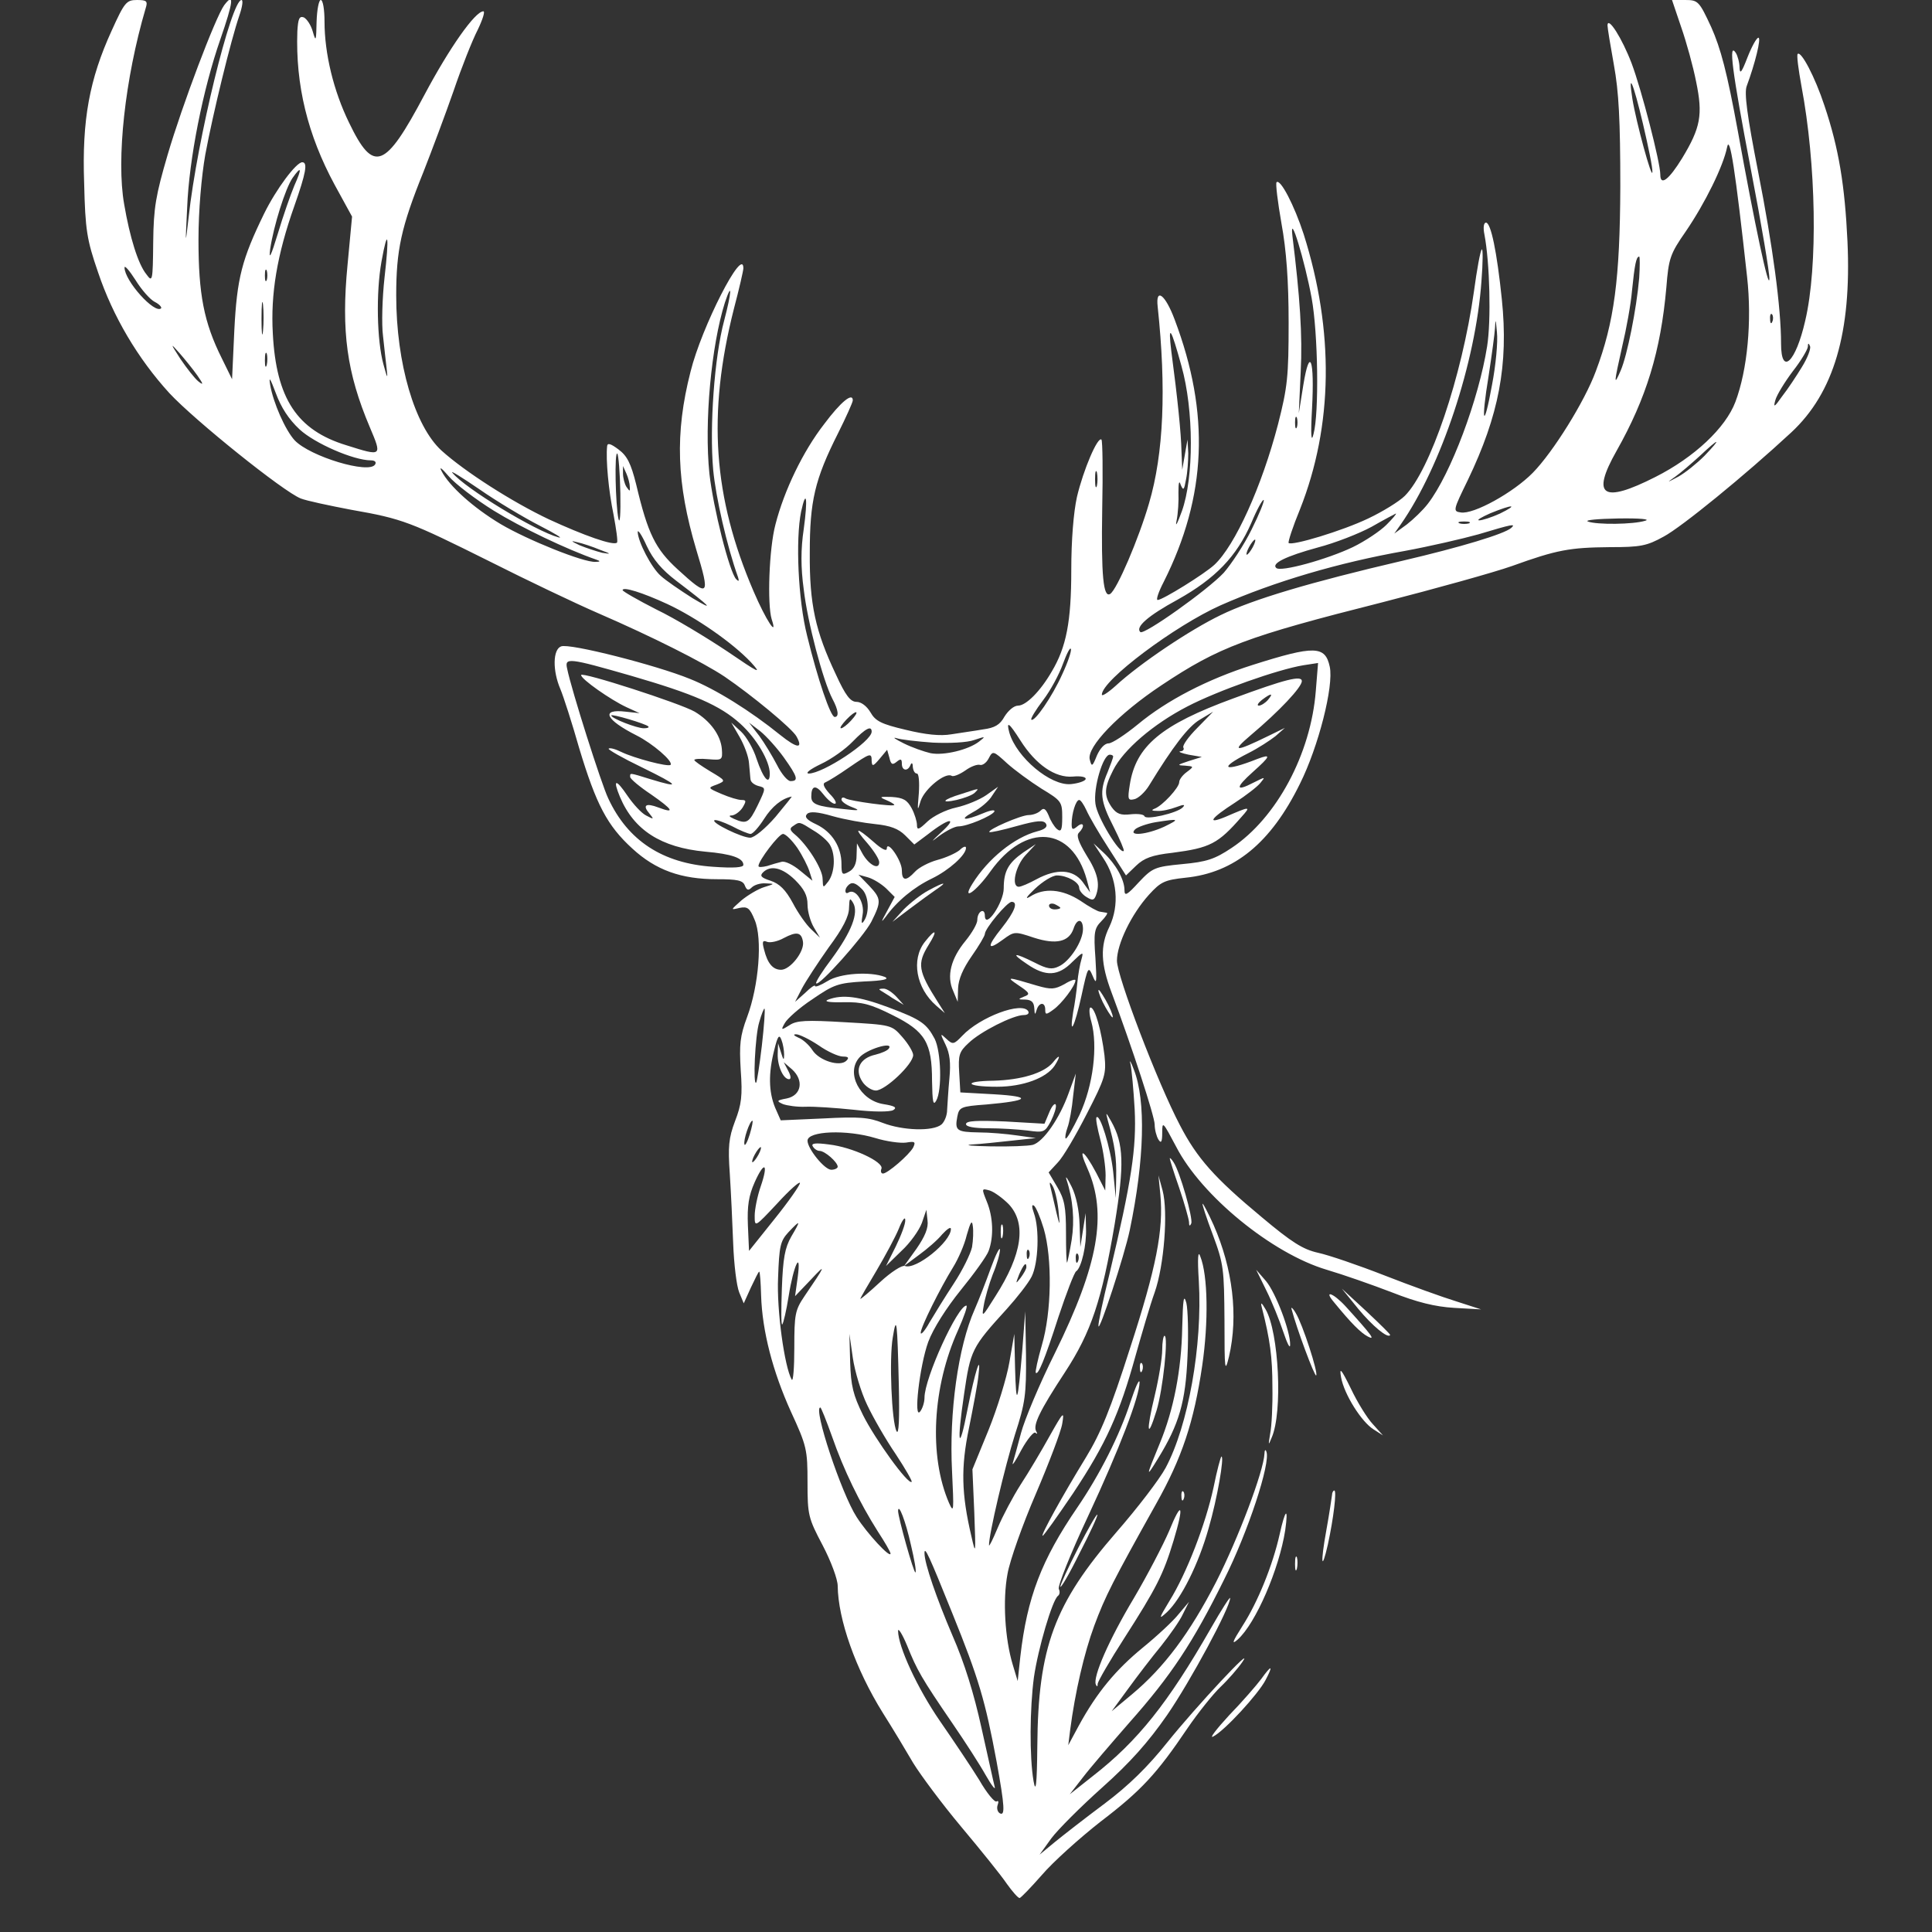 <?xml version="1.0" standalone="no"?>
<!DOCTYPE svg PUBLIC "-//W3C//DTD SVG 20010904//EN" "http://www.w3.org/TR/2001/REC-SVG-20010904/DTD/svg10.dtd">
<svg version="1.0" xmlns="http://www.w3.org/2000/svg"
    width="512pt" height="512pt" viewBox="0 0 512 512"
    preserveAspectRatio="xMidYMid meet">
    <rect x="0" y="0" width="512" height="512" fill="#333333" stroke="none"/>
    <g transform="translate(0,512) scale(0.1,-0.1)"
        fill="#ffffff" stroke="none">
        <path
            d="M296 5039 c-59 -129 -79 -237 -73 -404 3 -125 7 -150 37 -237 39
-116 105 -228 189 -320 67 -72 302 -261 348 -279 15 -6 76 -19 134 -30 137
-24 156 -32 367 -137 97 -49 227 -111 287 -137 143 -62 278 -130 335 -168 72
-49 180 -138 191 -159 18 -33 2 -32 -43 4 -79 64 -172 122 -240 149 -88 36
-319 95 -341 86 -22 -8 -23 -64 -2 -113 8 -19 31 -90 50 -157 45 -149 74 -205
141 -266 62 -57 129 -81 224 -81 54 0 69 -3 74 -17 5 -12 9 -14 18 -5 7 7 23
12 37 11 25 -1 25 -1 -4 -10 -16 -5 -43 -21 -60 -35 -29 -26 -30 -26 -5 -20
21 4 27 0 40 -32 21 -49 11 -174 -20 -257 -19 -51 -21 -73 -17 -141 5 -68 2
-91 -15 -135 -17 -45 -19 -68 -14 -139 3 -47 7 -130 9 -185 2 -55 9 -113 16
-130 l12 -29 19 42 c11 23 20 42 22 42 2 0 4 -28 5 -63 3 -95 31 -202 79 -308
42 -91 44 -101 44 -187 0 -87 2 -95 40 -167 22 -42 40 -90 40 -108 1 -88 47
-220 120 -337 26 -41 62 -101 80 -132 19 -31 76 -108 128 -170 52 -62 106
-129 120 -150 15 -21 30 -38 34 -38 3 0 30 28 59 61 29 34 99 97 155 141 109
83 150 128 231 248 28 41 68 91 88 110 20 19 46 49 57 65 37 53 -122 -117
-199 -213 -51 -64 -102 -114 -166 -162 -51 -38 -110 -84 -132 -102 l-40 -33
31 43 c17 23 78 84 135 135 74 66 122 120 172 192 62 90 167 285 167 310 0 5
-23 -31 -51 -80 -114 -199 -194 -299 -312 -391 l-62 -49 35 45 c19 25 75 90
123 145 110 124 168 211 251 379 63 125 124 310 112 339 -2 7 -5 4 -5 -5 -2
-47 -70 -226 -128 -340 -70 -136 -138 -227 -223 -298 l-54 -45 44 60 c24 33
63 84 87 113 23 29 50 67 58 85 l16 32 -27 -32 c-14 -18 -57 -58 -95 -89 -72
-59 -122 -119 -170 -207 l-28 -52 5 40 c13 100 37 204 64 277 29 78 49 117
164 323 68 121 100 216 122 366 17 116 15 239 -5 289 -6 18 -8 -2 -4 -65 10
-170 -28 -383 -88 -495 -16 -30 -75 -107 -130 -170 -165 -190 -208 -305 -210
-567 -1 -103 -4 -127 -10 -93 -11 64 -10 193 1 275 11 76 49 206 64 216 5 4 5
12 2 18 -4 6 31 94 78 194 83 178 136 317 136 354 -1 10 -11 -13 -24 -52 -29
-89 -81 -192 -141 -280 -95 -139 -133 -238 -151 -395 l-7 -65 -13 43 c-21 69
-27 172 -14 241 6 35 40 131 75 212 35 82 67 166 70 186 6 35 3 32 -33 -32
-21 -38 -56 -97 -77 -129 -21 -33 -48 -84 -61 -115 -13 -31 -23 -51 -23 -46
-1 26 42 209 69 294 27 83 30 106 29 210 l-2 116 -8 -105 c-12 -141 -16 -152
-19 -45 l-2 90 -13 -75 c-7 -41 -32 -122 -55 -179 l-43 -105 5 -115 c4 -111 4
-114 -8 -61 -26 111 -28 181 -6 286 11 55 23 117 25 139 8 64 -9 11 -29 -90
-23 -119 -29 -93 -9 41 17 116 20 123 113 225 27 30 57 68 66 86 18 36 21 127
6 168 -6 17 -6 24 0 20 5 -3 17 -31 26 -61 23 -79 21 -221 -5 -309 -11 -38
-18 -71 -16 -73 6 -7 23 33 60 148 21 63 42 118 47 121 14 9 28 71 26 114 l-1
40 -7 -45 -7 -45 -2 60 c-1 37 -9 76 -21 100 -11 22 -17 31 -14 20 18 -55 22
-109 14 -161 -5 -31 -11 -58 -12 -60 -2 -1 -3 34 -3 79 0 68 -4 89 -23 121
l-23 39 24 26 c14 14 48 72 77 129 49 95 52 106 47 155 -8 65 -25 127 -37 127
-4 0 -4 -17 2 -37 18 -65 5 -170 -31 -247 -18 -37 -34 -66 -37 -63 -2 2 0 15
5 29 5 13 12 51 15 84 l7 59 -19 -52 c-24 -67 -67 -129 -95 -137 -12 -3 -62
-5 -112 -4 -49 1 -72 3 -50 5 22 1 69 6 105 10 l65 7 -50 7 c-27 4 -73 8 -102
8 -58 1 -63 5 -56 42 5 25 9 27 77 32 114 10 123 21 21 27 l-90 5 -3 52 c-3
47 0 56 25 79 31 30 118 74 146 74 10 0 15 4 12 10 -16 27 -128 -15 -175 -65
-22 -23 -25 -24 -42 -8 -17 16 -17 15 -2 -16 11 -23 14 -47 10 -89 -3 -31 -5
-69 -6 -83 0 -15 -7 -32 -15 -39 -23 -19 -103 -16 -155 4 -38 15 -63 17 -158
12 l-113 -5 -15 34 c-17 42 -18 91 -2 153 9 37 13 42 19 26 4 -10 7 -28 7 -39
0 -16 -2 -15 -8 5 l-8 25 -1 -28 c-1 -32 15 -67 30 -67 6 0 5 9 -2 22 l-12 23
22 -19 c32 -29 25 -69 -14 -77 -27 -5 -28 -7 -10 -15 11 -4 38 -8 60 -7 22 1
80 -3 128 -8 51 -6 94 -6 104 -1 11 7 5 11 -26 16 -62 10 -100 82 -64 123 18
22 91 44 79 25 -3 -6 -20 -13 -36 -17 -41 -9 -56 -39 -35 -71 8 -13 25 -24 36
-24 25 0 99 70 99 94 0 8 -13 30 -29 48 -28 32 -29 32 -152 39 -102 6 -128 5
-147 -8 -22 -14 -23 -13 -12 6 6 11 38 40 73 63 57 39 68 43 137 47 51 2 68 6
55 12 -39 15 -119 10 -152 -11 -18 -11 -33 -17 -33 -13 0 4 -12 -4 -26 -18
l-27 -24 18 35 c10 19 42 68 71 109 38 51 54 83 54 105 1 26 2 28 11 13 15
-26 -4 -76 -57 -148 -25 -33 -44 -63 -41 -65 8 -8 125 123 146 163 27 54 27
61 -6 96 l-28 29 25 -7 c14 -4 35 -17 48 -29 l23 -23 -21 -39 c-15 -27 -16
-31 -3 -14 30 42 75 79 123 102 45 22 90 62 90 81 0 6 -8 3 -17 -6 -10 -8 -36
-20 -59 -26 -22 -6 -49 -20 -59 -31 -24 -26 -35 -25 -35 4 0 25 -39 82 -40 57
0 -8 -14 -1 -35 18 -47 41 -54 39 -16 -4 17 -20 31 -42 31 -50 0 -22 -28 -7
-45 24 l-14 26 -1 -32 c0 -22 -7 -36 -20 -43 -18 -10 -20 -8 -20 20 0 46 -25
85 -66 105 -26 12 -33 20 -25 28 7 7 27 6 68 -6 32 -9 83 -18 113 -21 39 -4
61 -12 79 -30 l24 -24 36 27 c56 44 81 47 36 6 -28 -26 -30 -29 -7 -11 19 14
42 26 52 26 23 0 87 27 95 39 3 6 -10 4 -29 -4 -50 -21 -67 -19 -27 3 19 10
42 29 50 43 l16 24 -31 -22 c-17 -12 -53 -27 -80 -33 -28 -6 -61 -23 -76 -37
-23 -22 -28 -24 -28 -9 0 9 -6 29 -14 44 -12 22 -22 28 -53 30 -32 1 -34 0
-15 -8 12 -5 22 -11 22 -13 0 -6 -117 10 -129 17 -6 4 -11 3 -11 -3 0 -5 12
-14 28 -20 23 -9 20 -10 -23 -5 -71 7 -85 13 -85 33 0 30 12 32 32 6 11 -14
24 -25 30 -25 7 0 1 12 -13 26 -17 19 -20 28 -11 31 7 3 35 20 62 39 57 39 60
40 60 17 1 -15 4 -14 21 6 l20 24 6 -21 c4 -18 8 -20 19 -11 11 9 14 8 14 -5
0 -19 16 -21 23 -3 3 7 6 5 6 -5 1 -10 5 -18 11 -18 5 0 7 -23 5 -52 -4 -48
-4 -50 5 -20 11 32 65 76 82 66 4 -3 20 3 36 14 15 11 32 17 39 15 6 -2 17 5
23 17 11 21 12 21 49 -13 20 -18 61 -48 91 -67 53 -32 55 -35 55 -76 0 -34 -3
-40 -14 -31 -7 6 -17 22 -22 36 -8 18 -13 21 -21 13 -7 -7 -21 -12 -32 -12
-20 0 -110 -39 -104 -45 2 -2 34 5 73 16 54 15 71 16 77 6 5 -8 -3 -15 -23
-20 -61 -16 -131 -73 -172 -139 -30 -48 9 -22 48 33 93 130 216 119 255 -22
l9 -34 -20 28 c-25 33 -68 36 -122 7 -20 -11 -41 -20 -47 -20 -21 0 -9 55 18
84 l27 29 -33 -22 c-40 -28 -52 -50 -52 -95 0 -38 -49 -110 -50 -73 0 23 -20
12 -20 -11 0 -10 -14 -34 -31 -55 -39 -47 -51 -94 -33 -133 l12 -29 1 36 c1
24 13 52 36 85 19 27 35 54 35 59 0 14 59 85 71 85 18 0 8 -26 -26 -69 -41
-51 -39 -62 3 -31 30 22 31 22 82 5 59 -19 93 -11 105 24 9 28 25 27 25 -1 0
-32 -35 -86 -64 -99 -18 -9 -31 -7 -64 10 -56 28 -65 26 -20 -4 49 -34 83 -32
120 6 28 27 30 28 24 7 -4 -13 -9 -41 -11 -63 -2 -22 -7 -57 -11 -77 -11 -69
4 -39 22 43 17 78 18 80 30 52 10 -24 11 -18 7 48 -5 68 -3 79 16 98 11 11 18
22 14 22 -5 1 -12 2 -18 3 -5 0 -29 13 -52 29 -48 31 -96 35 -133 11 -15 -9
-10 -1 12 20 21 20 47 36 59 36 27 0 59 -18 59 -33 0 -7 9 -18 19 -24 16 -10
20 -9 25 3 12 31 5 61 -25 108 -21 35 -27 52 -20 59 17 17 13 31 -4 17 -12
-10 -15 -9 -15 6 0 28 11 64 20 64 4 0 12 -12 19 -27 7 -16 33 -61 59 -101
l46 -72 27 26 c21 20 42 28 96 34 100 13 121 24 183 95 26 29 24 29 -43 0 -51
-21 -38 -3 26 38 29 19 59 42 67 52 14 17 14 17 -18 1 -48 -25 -49 -14 -2 28
47 42 50 49 13 35 -91 -36 -106 -26 -25 15 26 13 58 34 72 45 l25 22 -43 -21
c-90 -44 -100 -43 -47 2 75 63 135 127 135 143 0 16 -44 5 -182 -46 -191 -70
-258 -126 -274 -229 -6 -38 -5 -42 12 -38 10 2 28 18 39 36 63 103 104 157
135 175 l35 21 -42 -43 c-24 -24 -40 -47 -37 -52 3 -5 -1 -10 -8 -10 -7 -1 3
-5 22 -9 l35 -6 -35 -11 c-30 -10 -32 -11 -10 -12 24 -2 25 -2 5 -17 -11 -8
-20 -20 -20 -27 0 -14 -44 -62 -65 -70 -10 -4 -8 -6 7 -6 12 -1 34 4 50 10 21
8 25 7 17 -1 -15 -15 -98 -34 -101 -23 -2 5 -18 7 -37 5 -26 -3 -37 1 -50 19
-21 31 -20 51 4 98 27 54 106 122 197 169 81 42 240 98 307 109 l39 6 -6 -74
c-13 -167 -104 -337 -223 -416 -45 -30 -66 -37 -131 -43 -73 -7 -79 -10 -115
-48 -31 -34 -38 -38 -38 -21 0 28 -23 69 -55 99 l-27 25 25 -38 c38 -56 44
-126 17 -183 -25 -51 -23 -98 6 -175 54 -144 114 -328 114 -349 0 -14 5 -32
10 -40 7 -11 10 -7 10 19 0 31 2 28 37 -38 67 -130 254 -283 399 -326 44 -13
121 -40 173 -60 66 -26 114 -38 165 -41 l71 -4 -65 21 c-36 11 -122 42 -191
69 -69 27 -148 54 -176 60 -40 9 -69 27 -150 95 -124 103 -171 156 -216 243
-59 112 -167 395 -167 436 0 44 38 123 85 175 31 34 41 39 97 45 129 13 226
92 303 249 49 98 90 259 79 310 -12 56 -40 57 -204 5 -120 -38 -228 -94 -305
-158 -33 -27 -68 -50 -77 -50 -11 0 -23 -14 -31 -32 -12 -30 -14 -31 -19 -11
-9 33 77 122 190 197 153 102 226 129 586 220 140 36 295 79 343 96 119 43
153 49 259 50 81 0 98 3 143 28 47 25 215 162 338 276 113 105 160 265 149
506 -7 149 -23 247 -61 360 -25 76 -62 146 -71 137 -3 -3 2 -41 10 -85 39
-206 44 -478 10 -622 -25 -110 -64 -147 -64 -61 0 96 -22 259 -61 457 -29 148
-37 208 -30 226 22 59 39 128 31 128 -5 0 -18 -24 -29 -52 -15 -39 -20 -46
-21 -28 0 14 -5 32 -10 40 -20 30 -10 -47 40 -309 28 -145 50 -276 49 -290 -1
-33 -38 139 -84 394 -28 153 -45 217 -70 273 -32 69 -35 72 -69 72 l-35 0 24
-71 c14 -40 32 -105 40 -146 18 -87 12 -121 -37 -202 -35 -57 -58 -75 -58 -44
0 33 -50 226 -76 295 -25 66 -63 126 -64 101 0 -7 8 -55 17 -105 13 -71 17
-147 17 -323 -1 -244 -16 -359 -65 -489 -29 -79 -113 -214 -167 -269 -51 -52
-157 -111 -191 -105 -21 3 -20 6 19 86 82 171 108 305 90 479 -13 126 -29 203
-42 203 -6 0 -8 -13 -4 -32 14 -74 18 -227 7 -296 -22 -139 -96 -338 -157
-417 -13 -17 -38 -41 -56 -55 l-33 -24 17 24 c107 153 199 430 214 645 4 50 4
87 1 84 -4 -3 -13 -53 -21 -112 -32 -226 -116 -474 -183 -541 -15 -15 -59 -42
-97 -60 -69 -33 -202 -73 -211 -65 -2 3 11 43 30 89 88 222 91 473 10 729 -25
77 -62 148 -72 138 -3 -3 3 -52 13 -109 13 -71 19 -152 19 -263 0 -143 -3
-171 -28 -269 -43 -165 -114 -322 -169 -373 -26 -24 -137 -93 -150 -93 -5 0 2
21 16 48 114 227 123 446 29 695 -25 67 -51 86 -45 34 23 -216 16 -389 -23
-521 -27 -93 -85 -229 -103 -240 -18 -11 -24 47 -21 226 2 97 1 179 -2 183
-10 9 -48 -80 -65 -152 -9 -41 -15 -114 -15 -194 0 -136 -13 -204 -52 -269
-30 -52 -68 -90 -89 -90 -11 0 -26 -13 -36 -29 -12 -22 -26 -30 -57 -34 -22
-4 -60 -9 -84 -13 -29 -5 -68 -1 -121 12 -64 15 -80 23 -93 46 -10 17 -25 28
-37 28 -16 0 -29 16 -55 73 -54 114 -70 185 -69 322 0 137 13 194 75 317 21
42 39 82 39 87 0 22 -32 -4 -76 -63 -56 -72 -106 -176 -129 -266 -17 -64 -22
-211 -10 -251 17 -51 -15 -3 -48 74 -107 249 -123 469 -52 749 14 53 25 101
25 107 0 61 -111 -156 -140 -274 -42 -164 -37 -296 15 -471 38 -125 34 -129
-49 -53 -59 54 -79 94 -110 225 -14 56 -24 76 -47 93 -20 15 -29 18 -30 9 -4
-36 4 -120 17 -182 7 -38 12 -72 9 -74 -9 -9 -88 19 -181 62 -97 46 -222 126
-284 182 -71 65 -120 231 -120 411 0 120 13 181 72 327 22 56 58 152 80 215
21 62 50 135 64 162 13 27 20 49 15 49 -22 0 -90 -97 -156 -221 -105 -198
-135 -209 -200 -74 -41 84 -65 183 -65 268 0 31 -4 57 -10 57 -5 0 -10 -26
-11 -57 -1 -52 -2 -55 -10 -27 -5 18 -16 34 -24 38 -12 4 -15 -4 -17 -37 -5
-142 27 -274 99 -407 l46 -84 -12 -128 c-17 -176 -2 -286 59 -430 33 -78 33
-78 -62 -48 -131 40 -186 124 -195 296 -6 105 11 208 57 338 31 88 36 116 21
116 -16 0 -69 -71 -101 -136 -59 -121 -72 -171 -79 -309 l-6 -130 -27 55 c-48
96 -62 171 -62 315 0 78 8 168 18 225 20 108 68 304 90 368 8 23 11 42 6 42
-27 0 -118 -372 -140 -575 -9 -78 -9 -77 -4 25 5 129 42 314 88 446 34 98 38
127 10 90 -23 -32 -111 -264 -150 -397 -31 -106 -37 -139 -38 -231 -1 -104 -2
-107 -18 -85 -22 27 -44 98 -59 186 -21 119 2 332 57 519 6 19 3 22 -23 22
-28 0 -33 -6 -67 -81z m4058 -247 c14 -60 26 -117 25 -128 -1 -22 -43 132 -53
194 -12 76 2 44 28 -66z m276 -406 c13 -117 1 -246 -31 -331 -26 -69 -109
-147 -212 -199 -140 -71 -171 -51 -103 69 79 140 117 264 132 433 6 77 10 89
51 148 52 76 100 174 110 224 7 35 22 -62 53 -344z m-3850 242 c-10 -24 -30
-81 -44 -128 -18 -59 -24 -71 -20 -40 9 61 40 160 59 188 24 34 26 27 5 -20z
m2696 -298 c17 -93 20 -305 5 -360 -6 -25 -8 -5 -4 67 7 131 -6 167 -23 63
l-12 -75 5 110 c5 95 -2 199 -22 360 -8 69 33 -67 51 -165z m-2457 54 c-6 -54
-8 -124 -4 -154 3 -30 8 -71 10 -90 3 -26 1 -22 -9 15 -17 62 -20 188 -5 272
17 94 21 70 8 -43z m3325 -1 c-7 -82 -32 -206 -49 -245 -19 -44 -18 -34 4 64
11 46 23 112 26 148 7 68 11 90 19 90 2 0 2 -26 0 -57z m-3934 -63 c12 -6 19
-14 17 -17 -17 -16 -97 73 -97 108 0 7 13 -8 29 -33 16 -26 39 -52 51 -58z
m297 58 c-3 -7 -5 -2 -5 12 0 14 2 19 5 13 2 -7 2 -19 0 -25z m1212 -108 c-26
-97 -39 -281 -29 -395 7 -73 36 -201 66 -285 3 -10 2 -12 -5 -5 -18 19 -61
190 -71 280 -14 136 5 339 41 453 20 60 18 28 -2 -48z m-1222 -27 c-2 -21 -4
-6 -4 32 0 39 2 55 4 38 2 -18 2 -50 0 -70z m4000 25 c-3 -8 -6 -5 -6 6 -1 11
2 17 5 13 3 -3 4 -12 1 -19z m-743 -168 c-22 -122 -30 -103 -9 24 8 53 16 110
17 128 1 25 2 22 5 -12 3 -25 -3 -88 -13 -140z m-823 50 c33 -117 33 -296 1
-385 -12 -33 -18 -44 -14 -25 4 19 6 53 5 75 0 27 2 33 6 20 7 -16 9 -14 14
14 4 19 6 50 6 70 l-2 36 -7 -40 -7 -40 -2 50 c-1 47 -10 137 -27 265 -9 74
-1 62 27 -40z m-2608 -25 c16 -23 17 -27 3 -16 -10 8 -31 35 -48 60 -27 42
-27 43 -3 16 14 -16 36 -43 48 -60z m4252 22 c-14 -23 -37 -58 -52 -77 -21
-30 -24 -31 -18 -10 4 14 25 48 46 76 22 28 39 57 40 65 0 10 2 11 6 1 2 -7
-7 -31 -22 -55z m-4068 6 c-3 -10 -5 -4 -5 12 0 17 2 24 5 18 2 -7 2 -21 0
-30z m87 -171 c40 -37 143 -82 189 -82 11 0 15 -5 11 -11 -16 -26 -172 21
-213 64 -25 27 -57 100 -65 147 -4 24 0 18 15 -22 14 -38 34 -69 63 -96z
m2643 6 c-3 -7 -5 -2 -5 12 0 14 2 19 5 13 2 -7 2 -19 0 -25z m1080 -76 c-20
-20 -51 -45 -69 -55 -32 -17 -32 -17 -8 0 14 10 43 35 65 55 52 49 59 49 12 0z
m-2873 -99 c1 -54 -1 -84 -5 -68 -8 37 -11 180 -3 173 3 -4 7 -50 8 -105z
m-336 -46 c71 -44 194 -103 272 -130 12 -4 11 -6 -2 -6 -31 -2 -180 58 -251
100 -72 43 -137 101 -157 141 -7 13 1 7 19 -14 18 -21 71 -61 119 -91z m122
-40 c41 -21 64 -35 50 -31 -60 16 -248 130 -281 171 -7 8 25 -12 72 -44 46
-32 118 -75 159 -96z m239 103 c1 -13 0 -13 -9 0 -5 8 -9 24 -9 35 l0 20 9
-20 c5 -11 9 -27 9 -35z m1238 3 c-3 -10 -5 -2 -5 17 0 19 2 27 5 18 2 -10 2
-26 0 -35z m-777 -115 c-8 -53 -8 -102 0 -160 10 -87 51 -242 76 -290 16 -30
18 -48 6 -48 -11 0 -45 100 -73 215 -24 95 -31 255 -16 329 14 64 18 34 7 -46z
m1187 -1 c-20 -41 -54 -92 -74 -115 -43 -46 -212 -166 -221 -157 -14 13 20 43
99 86 100 56 156 114 195 203 15 36 30 63 33 61 2 -3 -12 -38 -32 -78z m658
42 c-22 -10 -47 -18 -55 -18 -8 0 5 8 30 19 59 24 76 24 25 -1z m-301 -30
c-16 -16 -56 -43 -89 -59 -67 -32 -192 -67 -203 -55 -13 12 26 31 110 54 46
12 110 37 143 55 33 19 62 34 64 35 3 0 -8 -13 -25 -30z m686 11 c-31 -10
-129 -11 -152 -2 -9 4 27 7 80 8 58 1 87 -2 72 -6z m-467 -7 c-7 -2 -19 -2
-25 0 -7 3 -2 5 12 5 14 0 19 -2 13 -5z m112 -12 c-18 -16 -134 -51 -288 -87
-244 -57 -396 -102 -482 -144 -81 -39 -214 -128 -279 -188 -20 -18 -36 -28
-36 -23 0 38 194 183 315 237 143 63 313 113 488 144 65 12 152 32 195 44 90
27 100 29 87 17z m-2213 -140 c92 -70 105 -83 43 -46 -33 21 -71 47 -84 59
-25 22 -60 90 -61 116 0 8 11 -8 24 -37 17 -36 40 -63 78 -92z m-202 82 c30
-11 31 -12 6 -8 -16 4 -43 13 -60 20 -23 11 -25 13 -6 8 14 -3 41 -12 60 -20z
m1730 7 c-6 -11 -13 -20 -16 -20 -2 0 0 9 6 20 6 11 13 20 16 20 2 0 0 -9 -6
-20z m-1551 -151 c75 -35 172 -102 221 -154 30 -33 22 -29 -63 29 -54 36 -138
87 -188 111 -49 25 -89 48 -89 51 0 10 52 -6 119 -37z m1046 -186 c-27 -60
-74 -128 -82 -120 -2 3 12 26 31 51 20 26 43 69 53 97 10 27 19 45 21 39 2 -5
-8 -35 -23 -67z m-1142 -4 c165 -48 235 -78 289 -127 43 -39 78 -99 78 -132 0
-33 -17 -14 -35 39 -8 26 -27 59 -41 72 l-26 24 22 -38 c12 -21 24 -52 25 -70
2 -18 3 -37 4 -43 1 -7 10 -14 21 -17 20 -5 20 -5 -2 -51 -23 -47 -29 -51 -63
-36 -13 6 -15 9 -5 9 8 1 21 10 28 21 10 17 10 20 -3 20 -9 0 -32 7 -53 16
-37 16 -37 16 -12 25 24 10 24 10 -18 35 -23 14 -42 27 -42 30 0 3 17 4 38 2
36 -3 37 -2 35 27 -3 36 -30 74 -72 99 -38 22 -301 107 -301 97 0 -11 79 -66
120 -85 l35 -16 -37 4 c-67 8 -54 -21 29 -63 42 -21 98 -69 90 -78 -7 -6 -97
18 -130 34 -16 8 -31 12 -34 9 -3 -2 37 -25 89 -50 98 -48 104 -56 22 -31 -58
18 -54 17 -54 6 0 -5 25 -26 55 -46 59 -41 65 -52 20 -35 -34 13 -43 6 -24
-16 13 -16 12 -16 -9 -5 -12 6 -34 30 -49 52 -31 46 -40 45 -20 -3 37 -88 109
-134 226 -145 70 -6 101 -17 101 -35 0 -7 -25 -9 -81 -5 -133 9 -225 69 -277
181 -18 37 -98 289 -109 344 -7 30 3 29 170 -19z m1687 -64 c-7 -8 -18 -15
-24 -15 -6 0 -2 7 8 15 25 19 32 19 16 0z m-1105 -55 c-10 -11 -22 -20 -26
-20 -5 0 2 10 14 23 27 28 38 25 12 -3z m-537 -15 c3 -3 -2 -5 -12 -5 -18 0
-86 26 -86 34 0 5 91 -22 98 -29z m359 -82 c37 -52 40 -63 18 -63 -8 0 -24 19
-36 43 -12 23 -33 58 -47 77 l-27 35 30 -23 c16 -13 44 -44 62 -69z m627 45
c41 -65 93 -100 139 -96 22 2 36 -1 34 -7 -2 -5 -19 -11 -39 -13 -54 -5 -144
71 -163 136 -9 33 -1 27 29 -20z m-394 23 c0 -26 -129 -111 -167 -111 -10 1 5
12 32 25 28 13 66 40 85 60 34 35 50 43 50 26z m162 -29 c44 -2 91 0 110 7 30
10 31 10 13 -4 -28 -22 -94 -38 -129 -31 -17 4 -49 15 -71 26 -22 11 -31 17
-20 14 11 -4 55 -9 97 -12z m478 -37 c0 -3 -7 -22 -15 -42 -22 -51 -19 -76 16
-144 17 -34 29 -62 27 -64 -10 -10 -71 90 -75 125 -6 42 20 130 38 130 5 0 9
-2 9 -5z m-895 -160 c-27 -31 -56 -55 -67 -55 -22 0 -102 39 -95 46 3 3 23 -4
46 -15 22 -12 45 -21 50 -21 6 0 22 18 36 40 21 33 47 54 73 59 2 1 -18 -24
-43 -54z m1030 -26 c-46 -21 -96 -26 -77 -7 6 6 31 15 54 19 64 10 66 9 23
-12z m-929 -10 c19 -11 39 -29 44 -39 15 -27 12 -73 -5 -96 -14 -18 -14 -18
-15 7 0 26 -41 91 -74 118 -13 11 -14 16 -4 22 17 12 16 12 54 -12z m-43 -46
c14 -21 28 -49 32 -62 l8 -25 -33 27 c-18 15 -40 26 -49 23 -9 -2 -26 -7 -38
-11 -13 -3 -23 -4 -23 0 0 14 54 85 65 85 7 0 24 -17 38 -37z m-6 -85 c24 -24
33 -41 33 -65 0 -19 8 -46 17 -61 l16 -27 -23 22 c-13 12 -35 43 -49 70 -19
35 -35 51 -59 59 -25 8 -29 13 -20 22 20 20 51 13 85 -20z m177 -24 c18 -17
21 -61 6 -84 -7 -11 -8 -6 -4 16 6 32 -18 70 -37 59 -10 -7 -12 8 -2 18 10 11
20 8 37 -9z m526 -50 c0 -2 -7 -4 -15 -4 -8 0 -15 4 -15 10 0 5 7 7 15 4 8 -4
15 -8 15 -10z m-682 -90 c4 -26 -34 -74 -58 -74 -22 0 -36 17 -45 53 -6 22 -4
26 8 21 8 -3 28 1 44 10 34 18 47 16 51 -10z m-109 -275 c-6 -51 -13 -96 -15
-98 -9 -10 -3 125 8 160 6 22 13 38 14 36 2 -2 -1 -46 -7 -98z m150 1 c24 -17
53 -30 65 -30 14 0 17 -3 9 -11 -17 -17 -72 0 -90 28 -9 14 -26 29 -37 33 -13
6 -15 9 -6 9 8 0 35 -13 59 -29z m-182 -236 c-6 -20 -13 -32 -14 -27 -4 11 14
63 21 63 2 0 -1 -16 -7 -36z m333 -10 c29 -9 66 -14 81 -12 24 4 26 2 19 -13
-11 -20 -68 -69 -80 -69 -5 0 -7 6 -4 13 6 18 -78 57 -139 64 -37 5 -48 3 -43
-5 4 -7 12 -12 18 -12 14 0 48 -30 48 -42 0 -4 -8 -8 -17 -8 -18 0 -63 56 -63
77 0 26 104 30 180 7z m-310 -44 c-6 -11 -13 -20 -16 -20 -2 0 0 9 6 20 6 11
13 20 16 20 2 0 0 -9 -6 -20z m6 -84 c-9 -26 -16 -61 -16 -78 0 -31 0 -31 60
33 32 35 59 59 60 54 0 -6 -30 -49 -67 -95 l-68 -85 -3 68 c-2 51 2 78 18 114
26 58 37 50 16 -11z m789 -63 c5 -51 5 -52 -19 52 -6 23 -5 26 3 13 6 -9 13
-38 16 -65z m-132 16 c48 -51 36 -133 -35 -244 -35 -56 -37 -58 -31 -25 3 19
14 57 24 83 11 26 19 55 19 65 0 9 -11 -12 -24 -48 -13 -36 -32 -85 -43 -110
-44 -99 -68 -273 -60 -429 5 -105 5 -113 -8 -84 -54 125 -44 308 24 458 16 36
26 65 22 65 -23 0 -111 -192 -111 -244 0 -12 -5 -28 -11 -36 -19 -27 -2 121
21 184 13 35 48 90 86 137 35 43 69 90 74 104 14 38 12 90 -5 131 -14 35 -14
35 8 29 12 -4 34 -20 50 -36z m-244 -118 l-33 -46 39 29 c22 16 50 40 62 55
13 14 23 21 23 14 0 -34 -93 -109 -122 -98 -7 3 -37 -16 -66 -43 -28 -26 -52
-46 -52 -44 0 2 19 35 43 75 23 39 50 89 59 111 9 23 17 33 17 23 1 -10 -11
-41 -25 -70 l-26 -52 41 40 c23 21 47 55 54 74 l12 35 3 -28 c3 -20 -7 -43
-29 -75z m147 4 c-4 -18 -25 -61 -48 -96 -23 -35 -52 -82 -65 -104 -12 -22
-23 -34 -23 -27 0 15 52 119 86 174 13 21 30 59 36 85 10 35 14 41 16 24 2
-13 1 -38 -2 -56z m-479 28 c-17 -30 -22 -57 -25 -138 -2 -55 -2 -98 1 -95 3
3 11 37 17 75 13 82 34 126 24 50 l-7 -50 43 45 c41 44 38 37 -18 -45 -25 -37
-27 -48 -27 -137 0 -53 -3 -91 -7 -84 -19 34 -40 184 -36 270 3 84 6 97 27
120 33 35 34 33 8 -11z m630 -55 c-3 -8 -6 -5 -6 6 -1 11 2 17 5 13 3 -3 4
-12 1 -19z m130 -10 c-3 -8 -6 -5 -6 6 -1 11 2 17 5 13 3 -3 4 -12 1 -19z
m-137 -16 c0 -5 -7 -17 -15 -28 -14 -18 -14 -17 -4 9 12 27 19 34 19 19z
m-338 -314 c2 -88 0 -132 -6 -121 -13 24 -20 192 -10 249 10 62 12 43 16 -128z
m-84 -51 c16 -34 50 -93 76 -131 25 -38 44 -71 42 -73 -9 -9 -97 113 -129 177
-26 53 -32 77 -34 140 l-2 75 9 -63 c5 -35 22 -92 38 -125z m-93 -84 c31 -89
73 -175 121 -251 19 -29 34 -55 34 -59 0 -14 -62 53 -90 97 -40 62 -116 290
-96 290 2 0 16 -35 31 -77z m209 -287 c9 -38 15 -71 12 -73 -4 -4 -46 146 -46
163 1 22 20 -27 34 -90z m110 -182 c70 -173 87 -231 117 -392 22 -121 23 -146
8 -137 -6 4 -8 14 -5 22 3 8 2 12 -3 9 -5 -3 -26 22 -46 57 -21 34 -68 104
-104 156 -60 87 -111 198 -111 239 0 9 11 -8 24 -39 26 -65 38 -86 120 -206
33 -48 73 -110 88 -137 16 -28 27 -42 24 -31 -3 11 -18 81 -35 156 -20 91 -45
172 -77 245 -41 96 -74 190 -74 218 0 20 12 -6 74 -160z" />
        <path d="M2652 1855 c0 -16 2 -22 5 -12 2 9 2 23 0 30 -3 6 -5 -1 -5 -18z" />
        <path d="M2548 3016 c-50 -15 -58 -26 -13 -16 21 5 42 13 48 19 13 13 14 13
-35 -3z" />
        <path
            d="M2460 2760 c-19 -10 -48 -33 -65 -50 l-30 -33 45 34 c25 19 57 42 70
51 33 22 24 22 -20 -2z" />
        <path
            d="M2451 2624 c-37 -47 -23 -123 30 -169 l23 -20 -19 30 c-52 82 -55
101 -24 151 25 40 19 45 -10 8z" />
        <path
            d="M2699 2509 c30 -20 32 -24 15 -30 -17 -7 -17 -8 4 -8 16 -1 22 -7 23
-23 1 -17 2 -19 6 -5 6 21 23 23 23 1 0 -13 2 -14 21 0 22 15 59 64 59 78 0 4
-13 0 -29 -10 -26 -14 -35 -15 -73 -4 -80 24 -83 24 -49 1z" />
        <path
            d="M2331 2497 c2 -2 18 -11 34 -22 l30 -18 -19 21 c-11 12 -26 22 -34
22 -9 0 -13 -1 -11 -3z" />
        <path
            d="M2911 2495 c0 -5 8 -26 19 -45 11 -19 19 -30 19 -25 0 6 -8 26 -19
45 -11 19 -19 31 -19 25z" />
        <path
            d="M2195 2471 c-13 -5 1 -8 40 -7 50 1 72 -5 130 -34 87 -43 105 -73
105 -175 1 -55 3 -66 11 -52 16 28 13 130 -4 164 -22 41 -36 51 -124 84 -78
29 -121 34 -158 20z" />
        <path
            d="M2790 2304 c-24 -28 -84 -46 -157 -48 -83 -1 -75 -16 9 -16 69 0 131
23 153 56 17 27 14 32 -5 8z" />
        <path
            d="M2996 2300 c3 -14 8 -68 11 -120 5 -102 -8 -189 -67 -437 -17 -69
-30 -130 -29 -137 1 -20 69 187 83 254 39 187 43 343 11 425 -8 22 -13 29 -9
15z" />
        <path
            d="M2781 2173 l-13 -31 -104 6 c-74 3 -104 2 -104 -7 0 -7 21 -11 59
-11 32 0 79 -3 104 -6 43 -6 46 -5 62 25 9 18 15 37 13 43 -2 6 -10 -2 -17
-19z" />
        <path
            d="M2936 2150 c19 -67 23 -99 22 -150 l-1 -55 -7 70 c-7 64 -35 154 -44
144 -3 -2 2 -29 10 -59 8 -30 14 -73 14 -95 l-1 -40 -24 47 c-33 62 -50 71
-23 11 53 -120 29 -254 -86 -488 -41 -82 -81 -178 -90 -212 -9 -34 -19 -70
-22 -80 -3 -10 8 6 23 35 16 29 33 49 37 45 5 -4 6 -3 2 4 -9 16 9 54 76 156
70 107 98 192 132 393 26 158 24 213 -9 272 -15 26 -15 26 -9 2z" />
        <path
            d="M3100 2050 c0 -3 11 -38 25 -78 14 -41 25 -81 26 -90 0 -11 2 -13 6
-4 5 13 -30 137 -47 162 -5 8 -10 13 -10 10z" />
        <path
            d="M3075 1955 c9 -94 -11 -195 -80 -407 -52 -163 -78 -226 -117 -290
-62 -101 -121 -208 -115 -208 3 0 39 51 81 113 87 131 123 211 165 363 17 60
39 136 51 169 25 71 36 213 21 270 l-11 40 5 -50z" />
        <path
            d="M3214 1848 c29 -78 30 -91 31 -228 0 -132 1 -140 12 -95 25 108 10
233 -41 349 -14 31 -27 56 -29 56 -2 0 10 -37 27 -82z" />
        <path
            d="M3356 1700 c15 -30 35 -80 45 -110 10 -30 18 -46 18 -34 1 35 -38
138 -64 169 l-26 30 27 -55z" />
        <path
            d="M3133 1602 c-2 -113 -23 -219 -59 -306 -38 -92 -38 -95 -5 -41 56 91
73 150 78 270 3 61 1 125 -3 142 -7 25 -9 11 -11 -65z" />
        <path d="M3599 1652 c38 -46 79 -80 85 -70 1 2 -28 30 -63 63 l-65 60 43 -53z" />
        <path d="M3536 1668 c45 -55 70 -80 89 -90 21 -11 11 3 -59 80 -33 36 -60 45
-30 10z" />
        <path
            d="M3344 1655 c22 -86 28 -132 28 -210 1 -49 -2 -106 -6 -125 -5 -31 -5
-32 4 -10 30 68 19 280 -16 340 -11 19 -14 20 -10 5z" />
        <path d="M3423 1650 c13 -50 61 -179 65 -175 6 6 -36 136 -54 165 -8 14 -14
18 -11 10z" />
        <path
            d="M3080 1543 c0 -21 -9 -76 -20 -122 -23 -95 -20 -120 5 -39 17 56 32
198 21 198 -3 0 -6 -17 -6 -37z" />
        <path d="M3021 1494 c0 -11 3 -14 6 -6 3 7 2 16 -1 19 -3 4 -6 -2 -5 -13z" />
        <path
            d="M3554 1470 c8 -45 54 -118 86 -138 l25 -16 -27 30 c-15 16 -41 58
-58 94 -26 53 -31 58 -26 30z" />
        <path
            d="M3216 1178 c-21 -97 -71 -227 -117 -301 -29 -48 -29 -50 -6 -29 37
35 83 126 110 222 23 79 42 190 34 190 -2 0 -12 -37 -21 -82z" />
        <path d="M3131 1154 c0 -11 3 -14 6 -6 3 7 2 16 -1 19 -3 4 -6 -2 -5 -13z" />
        <path
            d="M3530 1158 c-1 -7 -7 -49 -15 -93 -16 -88 -13 -113 4 -38 15 69 24
143 17 143 -3 0 -6 -6 -6 -12z" />
        <path
            d="M3098 1062 c-16 -37 -57 -116 -93 -177 -67 -112 -109 -209 -101 -229
3 -7 5 -6 5 2 1 7 32 61 70 120 86 134 104 170 131 259 29 96 22 109 -12 25z" />
        <path
            d="M2857 1017 c-26 -51 -47 -96 -47 -102 1 -5 24 34 51 89 28 54 49 100
47 102 -2 2 -25 -38 -51 -89z" />
        <path
            d="M3391 1053 c-18 -80 -57 -178 -99 -243 -26 -41 -29 -50 -12 -35 48
43 110 187 126 290 9 64 0 56 -15 -12z" />
        <path d="M3432 975 c0 -16 2 -22 5 -12 2 9 2 23 0 30 -3 6 -5 -1 -5 -18z" />
        <path
            d="M3342 670 c-12 -16 -50 -60 -85 -96 -34 -37 -53 -62 -42 -56 30 15
120 113 139 150 21 40 16 41 -12 2z" />
    </g>
</svg>
